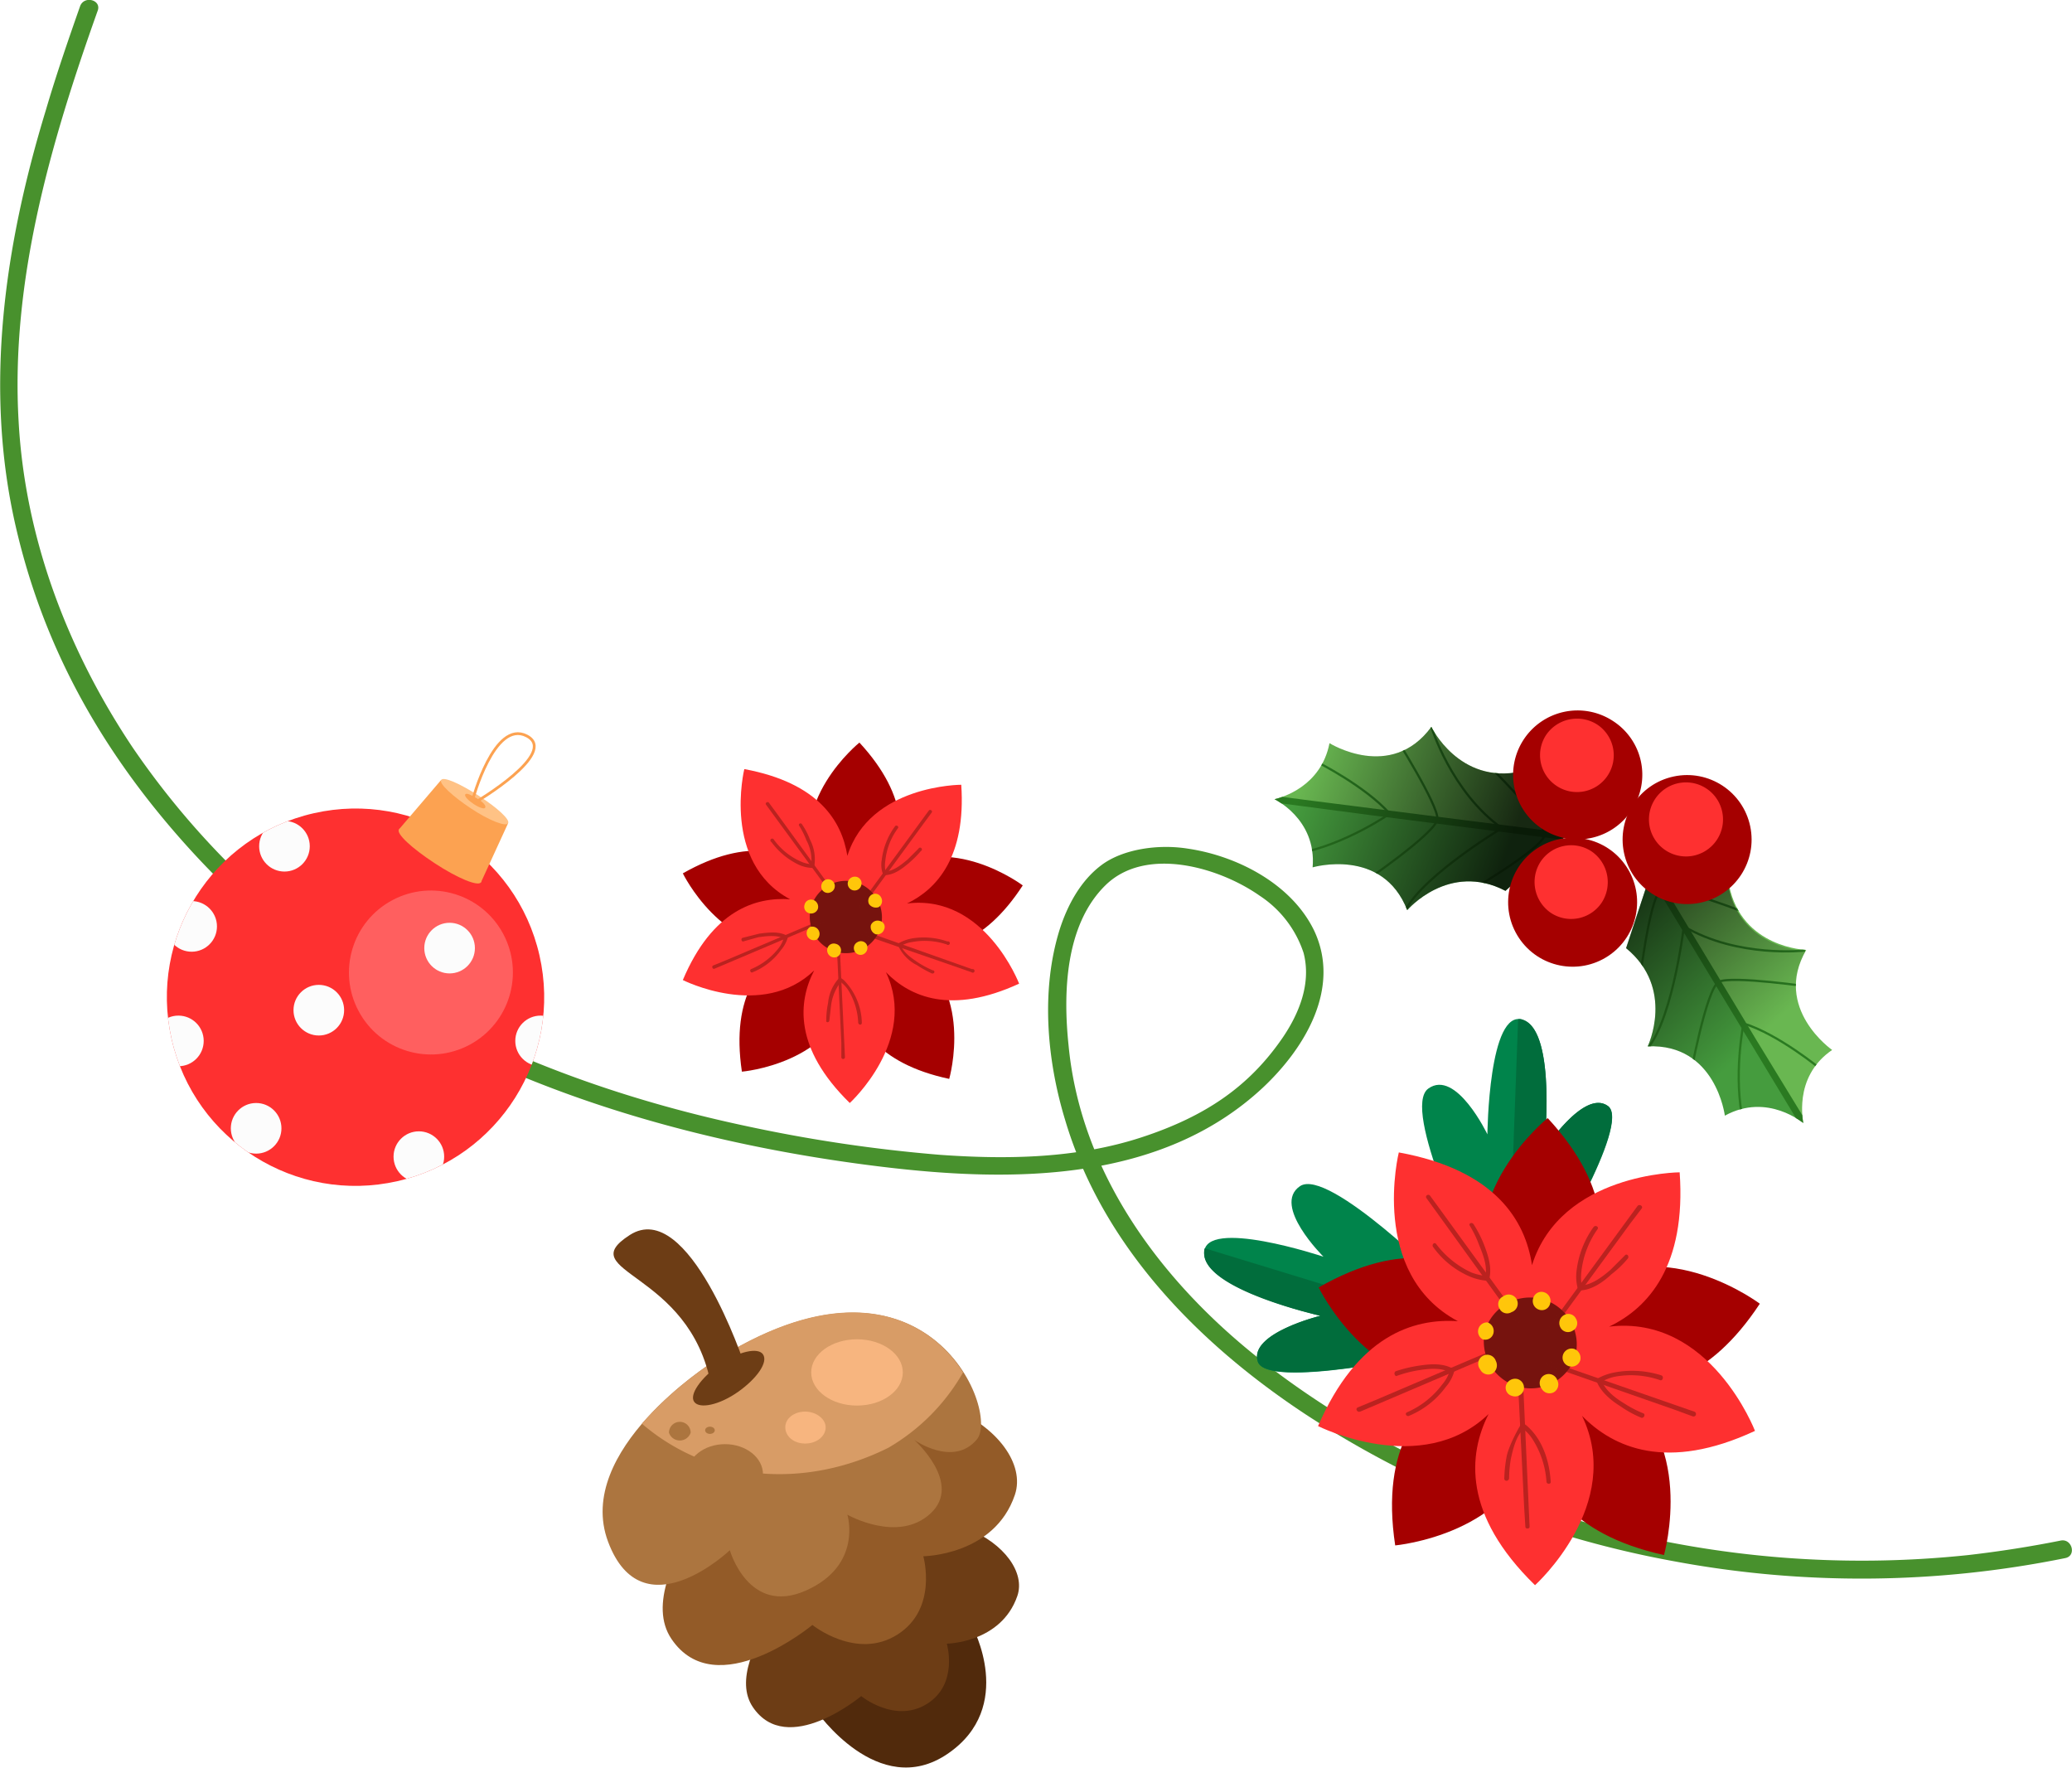 <svg xmlns="http://www.w3.org/2000/svg" xmlns:xlink="http://www.w3.org/1999/xlink" viewBox="0 0 343.8 293.3"><defs><style>.cls-1,.cls-21,.cls-30{fill:none}.cls-2{isolation:isolate}.cls-3{fill:#512a0c}.cls-4{fill:#6d3d15}.cls-5{fill:#935b28}.cls-6{fill:#ac753f}.cls-7{fill:#d89c66}.cls-8{fill:#f7b57f}.cls-9{fill:#48912d}.cls-10{fill:#00844b}.cls-11{fill:#016d3c}.cls-12{fill:#a50000}.cls-13{fill:#fe3030}.cls-14{fill:#76130e}.cls-15{opacity:.5}.cls-16{fill:#ffc60a}.cls-17{clip-path:url(#clip-path)}.cls-18{fill:#459c3e}.cls-19{fill:#69b751}.cls-20{fill:#2a7a21}.cls-21{stroke:#2a7a21;stroke-width:.37px}.cls-21,.cls-30{stroke-miterlimit:10}.cls-22,.cls-24{opacity:.78;mix-blend-mode:overlay}.cls-22{fill:url(#Degradado_sin_nombre_14)}.cls-23{clip-path:url(#clip-path-2)}.cls-24{fill:url(#Degradado_sin_nombre_14-2)}.cls-25{clip-path:url(#clip-path-3)}.cls-26{fill:#ff5f5f}.cls-27{fill:#fcfcfc}.cls-28{fill:#fca251}.cls-29{fill:#ffc285}.cls-30{stroke:#fca251;stroke-width:.46px}</style><clipPath id="clip-path" transform="translate(27.7 120.5)"><path d="M205.8 30.5c-4.1-10.5-15.7-7.1-15.7-7.1.6-7.3-5.2-10.7-6.3-11.3 1.2-.3 7.7-2.1 9.1-9.3 0 0 10.2 6.4 16.9-2.7 0 0 4.6 9.6 14.9 7.4l7.1 11-9.7 8.8c-9.4-4.9-16.3 3.2-16.3 3.2z" class="cls-1"/></clipPath><linearGradient id="Degradado_sin_nombre_14" x1="-632.67" x2="-626.19" y1="2931.43" y2="2895.83" gradientTransform="matrix(-.5 .86 .86 .5 -2614.42 -902.43)" gradientUnits="userSpaceOnUse"><stop offset="0"/><stop offset="1" stop-opacity="0"/></linearGradient><clipPath id="clip-path-2" transform="translate(27.7 120.5)"><path d="M245.7 53.1c11.3-.5 12.8 11.5 12.8 11.5 6.4-3.5 11.9.4 13 1.2-.2-1.3-1.2-8 4.8-12.1 0 0-9.9-6.9-4.3-16.6 0 0-10.7-.3-12.8-10.7l-12.9-2h-.1l-4.1 12.4c8.2 6.7 3.6 16.3 3.6 16.3z" class="cls-1"/></clipPath><linearGradient id="Degradado_sin_nombre_14-2" x1="-821.52" x2="-815.05" y1="-794.25" y2="-829.85" gradientTransform="rotate(126.2 -499.869 -115.097)" xlink:href="#Degradado_sin_nombre_14"/><clipPath id="clip-path-3" transform="translate(27.7 120.5)"><circle cx="31.3" cy="45" r="31.3" class="cls-1" transform="rotate(-12.8 31.06 45.01)"/></clipPath></defs><title>about-el-bn-1_1</title><g class="cls-2"><g id="Layer_2" data-name="Layer 2"><g id="OBJECTS"><path d="M133.6 149.3s7.4 13.4-4.1 21.2-21.8-7.2-21.8-7.2z" class="cls-3" transform="translate(27.7 120.5)"/><path d="M109.5 136.6s-18 17.6-12.3 26.1 18-1.8 18-1.8 5.6 4.6 10.9 1.3 3.3-10 3.3-10 9-.1 11.7-7.9-14.2-19.4-31.6-7.7z" class="cls-4" transform="translate(27.7 120.5)"/><path d="M99.8 117.6s-23.5 22.8-16.1 33.8 23.4-2.3 23.4-2.3 7.3 5.9 14.1 1.6 4.3-13 4.3-13 11.8-.1 15.2-10.2-18.4-25.2-40.9-9.9z" class="cls-5" transform="translate(27.7 120.5)"/><path d="M90.4 105.6s-22.9 14.5-17.2 29.7 20.2 1.4 20.2 1.4 3.1 10.9 12.6 6.7 6.9-12.6 6.9-12.6 8.4 4.8 13.8-.2-2.7-12.2-2.7-12.2 6.5 4.6 10.4-.1-8.6-35.5-44-12.7z" class="cls-6" transform="translate(27.7 120.5)"/><path d="M119.7 119.7c-13.2 6.6-29.1 6.1-40.9-4a60.9 60.9 0 0 1 11.6-10.1c23-14.9 36.3-7 41.7 1.6a33.8 33.8 0 0 1-12.4 12.5z" class="cls-7" transform="translate(27.7 120.5)"/><path d="M98.9 104.2c.9 1.3-1 4-4.1 6.2s-6.4 2.9-7.3 1.7 1.1-4 4.2-6.2 6.4-2.9 7.2-1.7z" class="cls-4" transform="translate(27.7 120.5)"/><path d="M95.8 105.8s-9.2-27.7-19-21.4 10 5.8 13.5 25z" class="cls-4" transform="translate(27.7 120.5)"/><ellipse cx="142.2" cy="227.7" class="cls-8" rx="7.6" ry="5.5"/><path d="M109.3 116.3c0 1.5-1.5 2.7-3.4 2.7s-3.3-1.2-3.3-2.7 1.5-2.6 3.3-2.6 3.4 1.2 3.4 2.6z" class="cls-8" transform="translate(27.7 120.5)"/><ellipse cx="120.3" cy="244.6" class="cls-6" rx="6.3" ry="5"/><path d="M86.9 117.2a1.9 1.9 0 0 1-3.6 0 1.8 1.8 0 0 1 3.6 0z" class="cls-6" transform="translate(27.7 120.5)"/><ellipse cx="117.8" cy="237.3" class="cls-6" rx=".8" ry=".6"/><path d="M315 138a169.7 169.7 0 0 1-65.1.5 166.2 166.2 0 0 1-60.9-24.3c-17.9-11.8-33.8-28-40-49-3-9.9-4-21.4-.9-31.4 1.3-4.1 3.5-8.2 7-10.8s9.3-3.5 14.3-2.7c8.2 1.2 17.3 5.9 21 13.7 4.4 9.5-1.6 19.4-8.5 25.9-16.9 15.8-41.5 15.8-63.1 13.2s-44.1-7.9-64.5-17S17.1 35.3 2.9 19.4s-23.5-33-28-52.6c-5.3-23.1-1.8-46.7 5-69 1.7-5.8 3.7-11.6 5.7-17.3.7-1.8 3.6-1 2.9.8-7.8 21.9-14.5 44.9-13.1 68.3C-23.5-31-16.4-12.5-5.7 3.5a136 136 0 0 0 42.6 40.1C55 54.6 75.3 61.9 96 66.3a249 249 0 0 0 32.3 4.8c11.2.8 22.7.6 33.4-2.9s17.9-8.5 23.4-16.5c2.8-4.1 4.8-9.1 3.5-14.1a18.1 18.1 0 0 0-7.3-9.5c-6.7-4.7-18.9-8.3-25.6-1.7s-7 17.9-6.1 26.5c2 21.2 15.3 39.1 31.6 52s35.7 22.1 55.7 27.6a168.4 168.4 0 0 0 62 5q7.8-.9 15.3-2.4c1.9-.4 2.7 2.5.8 2.9z" class="cls-9" transform="translate(27.7 120.5)"/><path d="M212.3 92.7S192.7 73.1 188 76.3s3.9 11.7 3.9 11.7-19.8-6.6-19.8-.6 19.3 10.4 19.3 10.4-11.9 2.9-10.4 7.6 28.2-1.2 28.2-1.2z" class="cls-10" transform="translate(27.7 120.5)"/><path d="M181 105.4c-1.5-4.7 10.4-7.6 10.4-7.6s-19.4-4.3-19.3-10.4a2.2 2.2 0 0 1 .1-.8l38.6 11.8-1.6 5.8s-26.8 5.8-28.2 1.2z" class="cls-11" transform="translate(27.7 120.5)"/><path d="M216.9 88.5s-12.2-25.1-7.6-28.4 9.8 7.6 9.8 7.6.2-21 5.9-19 3.5 21.6 3.5 21.6 6.6-10.2 10.6-7.3-10.4 26.3-10.4 26.3z" class="cls-10" transform="translate(27.7 120.5)"/><path d="M239.1 63c-4-2.9-10.6 7.3-10.6 7.3s2.2-19.7-3.5-21.6a1.2 1.2 0 0 0-.8-.1l-1.5 40.3 6 .4S243 65.8 239.1 63z" class="cls-11" transform="translate(27.7 120.5)"/><path d="M203.8 135.9c-2.5-16.6 4.3-24 11.1-27.3-15.4 1.8-23.8-15.5-23.8-15.5 14.2-8.1 23.4-4.8 29 .1-7.1-15.2 9-28.2 9-28.2 11 11.9 9.9 21.7 6.4 28.2 13-9.3 28.8 2.6 28.8 2.6-8.5 12.9-17.7 14.7-24.8 13.3 14.6 8.4 8.9 28.4 8.9 28.4-15.8-3.5-20.5-12-21.4-19.3-3.2 15.9-23.2 17.7-23.2 17.7z" class="cls-12" transform="translate(27.7 120.5)"/><path d="M227 142.5c-12-11.7-11.1-21.7-7.7-28.4-11.1 10.7-28.3 2-28.3 2 6.5-15 15.8-17.9 23.2-17.4-14.8-7.9-9.8-28-9.8-28 16 2.9 21 11.3 22.1 18.7C231.3 74.1 251 74 251 74c1.1 15.5-5.2 22.5-11.7 25.6 16.8-2 24.2 17.3 24.2 17.3-14.6 6.8-23.5 2.8-28.7-2.5 7.1 14.7-7.8 28.1-7.8 28.1z" class="cls-13" transform="translate(27.7 120.5)"/><path d="M228.4 95.1a7.8 7.8 0 0 1 5.2 9.7 7.8 7.8 0 0 1-14.9-4.5 7.8 7.8 0 0 1 9.7-5.2z" class="cls-14" transform="translate(27.7 120.5)"/><g class="cls-15"><path d="M220.9 103.1l-20.4 8.7-2.9 1.2c-.5.2-.1.9.4.7l20.4-8.7 2.9-1.2c.4-.2.1-.9-.4-.7z" class="cls-14" transform="translate(27.7 120.5)"/><path d="M204 107.8a20.2 20.2 0 0 1 3.3-.9c1.8-.3 4-.6 5.6.3v-.4a6.3 6.3 0 0 1-1.3 2.4 14.5 14.5 0 0 1-5.8 4.6c-.5.2-.1.8.3.6a14.4 14.4 0 0 0 6.1-4.8 6.6 6.6 0 0 0 1.4-2.6c0-.2 0-.4-.2-.4-1.7-1-3.9-.8-5.8-.5a22.2 22.2 0 0 0-3.7.9c-.4.2-.2.9.2.8zM224.1 107.4l1.1 22.2.2 3.2c0 .4.7.4.7 0l-1-22.2-.2-3.2c0-.4-.8-.5-.8 0z" class="cls-14" transform="translate(27.7 120.5)"/><path d="M222.7 124.9a19.5 19.5 0 0 1 .3-3.4c.4-1.8.9-3.9 2.3-5.1h-.4l.4.4a6.4 6.4 0 0 1 1.3 1.5 14.9 14.9 0 0 1 2.3 7c0 .5.8.5.7 0-.2-3.3-1.3-6.9-3.9-9.2l-.5-.4c-.2-.1-.3-.1-.5.1s-2 3.4-2.4 5.3a23.3 23.3 0 0 0-.4 3.7c0 .5.7.5.8 0zM229.3 106.1l20.9 7.3 3 1.1a.4.4 0 0 0 .2-.8l-21-7.3-2.9-1c-.5-.2-.7.5-.2.7z" class="cls-14" transform="translate(27.7 120.5)"/><path d="M245 114a18.2 18.2 0 0 1-3.1-1.6c-1.5-.9-3.3-2.2-3.9-4l-.2.5a7.7 7.7 0 0 1 2.5-1 14.7 14.7 0 0 1 7.5.6c.4.1.6-.6.2-.8a15.9 15.9 0 0 0-7.8-.5 9.4 9.4 0 0 0-2.8 1l-.2.4c.7 1.9 2.5 3.3 4.1 4.3a17.4 17.4 0 0 0 3.3 1.8c.4.2.8-.5.4-.7zM229.7 100.4l13.1-17.9 1.9-2.5c.3-.4-.4-.8-.7-.4l-13.1 17.9-1.8 2.6c-.3.3.3.7.6.3z" class="cls-14" transform="translate(27.7 120.5)"/><path d="M241.9 87.8l-2.4 2.4c-1.4 1.2-3.1 2.5-5 2.6l.3.3a8.2 8.2 0 0 1-.1-2.7 15.1 15.1 0 0 1 2.7-7c.2-.4-.4-.7-.7-.3a15.6 15.6 0 0 0-2.8 7.2 7.5 7.5 0 0 0 .2 3c.1.1.2.3.4.3 2-.1 3.8-1.4 5.2-2.7a16.6 16.6 0 0 0 2.7-2.6c.3-.4-.2-.9-.5-.5zM224.5 98.4l-13-17.9-1.9-2.6c-.3-.4-.9 0-.6.4l13 18 1.9 2.5c.3.4.9 0 .6-.4z" class="cls-14" transform="translate(27.7 120.5)"/><path d="M216.2 82.9a17.7 17.7 0 0 1 1.5 3.1c.7 1.7 1.5 3.7 1 5.5l.4-.3a8.8 8.8 0 0 1-2.7-.6 15.5 15.5 0 0 1-5.8-4.7c-.3-.4-.8.1-.5.5a14.6 14.6 0 0 0 6.1 4.9 9.5 9.5 0 0 0 2.9.7.3.3 0 0 0 .3-.3c.5-1.9-.2-4-.9-5.8a20.6 20.6 0 0 0-1.7-3.3c-.3-.4-.9-.1-.6.3z" class="cls-14" transform="translate(27.7 120.5)"/></g><path d="M218.3 101.7a1.4 1.4 0 0 0 1.8-1 1.5 1.5 0 0 0-1-1.8 1.5 1.5 0 0 0-.8 2.8zM219.9 107.4a1.6 1.6 0 0 0 .6-2.1 1.5 1.5 0 1 0-2.6 1.4 1.5 1.5 0 0 0 2 .7zM225.1 110.2a1.5 1.5 0 0 0-1-1.9 1.6 1.6 0 0 0-1.9 1 1.4 1.4 0 0 0 1 1.8 1.5 1.5 0 0 0 1.9-.9zM230.7 108.5a1.5 1.5 0 1 0-2.6 1.4 1.5 1.5 0 0 0 2 .6 1.5 1.5 0 0 0 .6-2zM233.5 103.3a1.5 1.5 0 1 0 1 1.9 1.6 1.6 0 0 0-1-1.9zM231.8 97.7a1.5 1.5 0 0 0-.6 2 1.4 1.4 0 0 0 2 .6 1.4 1.4 0 0 0 .6-2 1.4 1.4 0 0 0-2-.6zM226.7 94.9a1.5 1.5 0 0 0 1 1.9 1.4 1.4 0 0 0 1.8-1 1.5 1.5 0 0 0-1-1.9 1.4 1.4 0 0 0-1.8 1zM221.1 96.6a1.4 1.4 0 0 0 2 .6 1.5 1.5 0 1 0-1.4-2.6 1.4 1.4 0 0 0-.6 2z" class="cls-16" transform="translate(27.7 120.5)"/><path d="M95.4 57.3c-1.9-12.8 3.3-18.5 8.5-21-11.8 1.4-18.3-11.9-18.3-11.9 10.9-6.2 18-3.7 22.3.1-5.4-11.8 7-21.8 7-21.8 8.5 9.2 7.6 16.7 4.9 21.7 10-7.2 22.2 2 22.2 2-6.5 10-13.6 11.4-19.1 10.3 11.3 6.5 6.9 21.8 6.9 21.8-12.2-2.6-15.8-9.2-16.5-14.8-2.5 12.3-17.9 13.6-17.9 13.6z" class="cls-12" transform="translate(27.7 120.5)"/><path d="M113.3 62.5c-9.3-9.1-8.6-16.8-5.9-22-8.6 8.3-21.8 1.6-21.8 1.6 4.9-11.6 12.1-13.8 17.8-13.4C92 22.6 95.8 7.1 95.8 7.1c12.4 2.3 16.2 8.7 17.1 14.4 3.7-11.8 18.9-11.8 18.9-11.8.8 11.9-4 17.3-9 19.7 12.9-1.6 18.6 13.3 18.6 13.3-11.3 5.2-18.1 2.2-22.1-1.9 5.4 11.3-6 21.7-6 21.7z" class="cls-13" transform="translate(27.7 120.5)"/><path d="M114.4 25.9a6.1 6.1 0 0 1 4 7.5 6 6 0 1 1-4-7.5z" class="cls-14" transform="translate(27.7 120.5)"/><g class="cls-15"><path d="M108.6 32.1l-15.8 6.7-2.2.9c-.3.2 0 .7.3.5l15.8-6.7 2.2-.9c.3-.2 0-.7-.3-.5z" class="cls-14" transform="translate(27.7 120.5)"/><path d="M95.6 35.7l2.5-.7c1.4-.2 3.1-.4 4.3.2v-.3a4.8 4.8 0 0 1-.9 1.9 11.3 11.3 0 0 1-4.6 3.5c-.3.2 0 .7.3.5a10.7 10.7 0 0 0 4.7-3.7 5.6 5.6 0 0 0 1.1-2 .5.5 0 0 0-.2-.4c-1.3-.7-3-.5-4.5-.3l-2.8.7c-.3.1-.2.7.2.6zM111.1 35.4l.8 17.1v2.4a.3.3 0 0 0 .6 0l-.8-17v-2.5c-.1-.4-.6-.4-.6 0z" class="cls-14" transform="translate(27.7 120.5)"/><path d="M109.9 48.9l.3-2.6a8 8 0 0 1 1.7-4h-.2l.3.3a5.2 5.2 0 0 1 1 1.1 11.1 11.1 0 0 1 1.7 5.5c.1.4.6.4.6 0a10.4 10.4 0 0 0-3-7.1l-.4-.3a.3.3 0 0 0-.4 0 7 7 0 0 0-1.8 4.1 14.3 14.3 0 0 0-.3 2.9c-.1.4.5.4.5 0zM115 34.4l16.2 5.6 2.3.8a.3.3 0 1 0 .1-.5l-16.1-5.7-2.3-.8c-.4-.1-.5.5-.2.6z" class="cls-14" transform="translate(27.7 120.5)"/><path d="M127.1 40.5a16.7 16.7 0 0 1-2.3-1.2c-1.2-.8-2.6-1.7-3.1-3.1v.3a4.9 4.9 0 0 1 1.9-.7 11.5 11.5 0 0 1 5.8.4.3.3 0 1 0 .1-.5 11.9 11.9 0 0 0-5.9-.5 7.2 7.2 0 0 0-2.2.8c-.1.1-.2.2-.1.3a6.6 6.6 0 0 0 3.1 3.3 20.1 20.1 0 0 0 2.5 1.4c.4.1.6-.3.3-.5zM115.4 30l10.1-13.8 1.4-1.9c.2-.3-.3-.6-.5-.3l-10.1 13.8-1.4 1.9c-.2.3.3.6.5.3z" class="cls-14" transform="translate(27.7 120.5)"/><path d="M124.7 20.3l-1.8 1.8c-1.1.9-2.4 2-3.9 2l.3.3a5 5 0 0 1-.1-2.1 10.9 10.9 0 0 1 2.1-5.4c.2-.3-.3-.6-.5-.3a11.8 11.8 0 0 0-2.2 5.6 4.4 4.4 0 0 0 .2 2.3.2.2 0 0 0 .2.2c1.6 0 2.9-1 4.1-2a18.9 18.9 0 0 0 2-2 .3.3 0 1 0-.4-.4zM111.4 28.5l-10.1-13.9-1.4-1.9c-.2-.3-.7 0-.5.3l10.1 13.8 1.4 2c.2.3.7 0 .5-.3z" class="cls-14" transform="translate(27.7 120.5)"/><path d="M104.9 16.5a13.4 13.4 0 0 1 1.2 2.4 7.1 7.1 0 0 1 .8 4.2l.3-.2a5.4 5.4 0 0 1-2.1-.5 11 11 0 0 1-4.4-3.6.3.3 0 1 0-.4.4 12.1 12.1 0 0 0 4.6 3.8 5.9 5.9 0 0 0 2.3.5l.2-.2a7.1 7.1 0 0 0-.7-4.5 11.9 11.9 0 0 0-1.3-2.5c-.2-.4-.7-.1-.5.2z" class="cls-14" transform="translate(27.7 120.5)"/></g><path d="M106.5 31a1.2 1.2 0 0 0 1.5-.7 1.2 1.2 0 0 0-.8-1.5 1.1 1.1 0 0 0-1.4.8 1.1 1.1 0 0 0 .7 1.4zM107.8 35.4a1.2 1.2 0 0 0-1.1-2.1 1.2 1.2 0 0 0-.4 1.6 1.2 1.2 0 0 0 1.5.5zM111.8 37.5a1.1 1.1 0 0 0-.8-1.4 1.1 1.1 0 0 0-1.4.7 1.2 1.2 0 0 0 .8 1.5 1.1 1.1 0 0 0 1.4-.8zM116.1 36.2a1.1 1.1 0 0 0-1.5-.4 1.1 1.1 0 0 0-.5 1.5 1.1 1.1 0 0 0 1.5.5 1.2 1.2 0 0 0 .5-1.6zM118.3 32.3a1.2 1.2 0 0 0-1.5.7 1.3 1.3 0 0 0 .8 1.5 1.2 1.2 0 0 0 1.4-.8 1 1 0 0 0-.7-1.4zM117 27.9a1.2 1.2 0 0 0-.5 1.6 1.4 1.4 0 0 0 1.6.5 1.2 1.2 0 0 0 .4-1.6 1.1 1.1 0 0 0-1.5-.5zM113 25.8a1.1 1.1 0 0 0 2.2.6 1.1 1.1 0 0 0-.7-1.4 1.2 1.2 0 0 0-1.5.8zM108.7 27.1a1.1 1.1 0 0 0 1.5.4 1.1 1.1 0 0 0-1-2 1.2 1.2 0 0 0-.5 1.6z" class="cls-16" transform="translate(27.7 120.5)"/><g class="cls-17"><path d="M183.6 12s7.2 3.3 6.5 11.4c0 0 11.6-3.4 15.7 7.1 0 0 6.9-8.1 16.3-3.2l9.7-8.9z" class="cls-18" transform="translate(27.7 120.5)"/><path d="M183.6 12.1s7.8-1.4 9.3-9.4c0 0 10.2 6.4 16.9-2.7 0 0 4.6 9.6 14.9 7.4l7.1 11.1z" class="cls-19" transform="translate(27.7 120.5)"/><path d="M182.7 12.5l16.7 2.2 26.6 3.4 6.2.8c.7 0 .7-1.1 0-1.2l-16.7-2.1-26.7-3.4-6.1-.8c-.7-.1-.7 1 0 1.1z" class="cls-20" transform="translate(27.7 120.5)"/><path d="M190.8 5.9s8 4 12.1 8.6c0 0-7.3 5.1-15.2 6.6" class="cls-21" transform="translate(27.7 120.5)"/><path d="M203.6 1.4s7.4 11.7 7.2 14-12.7 10.8-12.7 10.8M218.7 5.9s10.1 9.8 9.9 12.1-14.2 10.4-14.2 10.4" class="cls-21" transform="translate(27.7 120.5)"/><path d="M209.8.1s3.3 10.8 11.7 16.8c0 0-15 9-16.5 14.9" class="cls-21" transform="translate(27.7 120.5)"/><path d="M190.1 23.4c.6-7.3-5.2-10.7-6.3-11.3 1.2-.3 7.7-2.1 9.1-9.3 0 0 10.2 6.4 16.9-2.7 0 0 4.6 9.6 14.9 7.4l7.1 11-9.7 8.8c-9.4-4.9-16.3 3.2-16.3 3.2-4.1-10.5-15.7-7.1-15.7-7.1z" class="cls-22" transform="translate(27.7 120.5)"/></g><g class="cls-23"><path d="M271.6 65.9s-6-5.2-13.1-1.3c0 0-1.5-12-12.8-11.5 0 0 4.6-9.6-3.6-16.2l4.1-12.5z" class="cls-18" transform="translate(27.7 120.5)"/><path d="M271.6 66s-2-7.7 4.7-12.3c0 0-9.9-6.9-4.3-16.6 0 0-10.7-.3-12.8-10.7l-13-2z" class="cls-19" transform="translate(27.7 120.5)"/><path d="M272.5 66.4L263.7 52l-13.8-22.9-3.2-5.3c-.4-.6-1.4-.1-1 .5l8.7 14.4 13.9 23 3.2 5.3c.4.6 1.3 0 1-.6z" class="cls-20" transform="translate(27.7 120.5)"/><path d="M274.3 56.8s-6.9-5.7-12.7-7.5c0 0-1.8 8.8 0 16.6" class="cls-21" transform="translate(27.7 120.5)"/><path d="M273.2 43.3s-13.6-2-15.7-.9-4.8 16-4.8 16M262.9 31.3s-13-5.2-15-4.1-3.8 17.2-3.8 17.2" class="cls-21" transform="translate(27.7 120.5)"/><path d="M271.8 37.2s-11.1 1.3-20.1-4c0 0-2.1 17.4-6.9 21.1" class="cls-21" transform="translate(27.7 120.5)"/><path d="M258.5 64.6c6.4-3.5 11.9.4 13 1.2v.2h-.1c-.2-1.3-1.2-8 4.8-12.1 0 0-9.9-6.9-4.3-16.6 0 0-10.7-.3-12.8-10.7l-12.9-2h-.1L242 37c8.2 6.6 3.6 16.2 3.6 16.2 11.4-.6 12.9 11.4 12.9 11.4z" class="cls-24" transform="translate(27.7 120.5)"/></g><circle cx="252.2" cy="18.7" r="10.7" class="cls-12" transform="rotate(-11.9 844.609 -54.065)"/><path d="M257.2 18.8a6.1 6.1 0 0 1-10.3-6.7 6.1 6.1 0 0 1 10.3 6.7z" class="cls-13" transform="translate(27.7 120.5)"/><path d="M243.1 13.8a10.7 10.7 0 1 1-3.2-14.7 10.6 10.6 0 0 1 3.2 14.7z" class="cls-12" transform="translate(27.7 120.5)"/><path d="M239.1 8.1a6.1 6.1 0 0 1-8.5 1.8 6.1 6.1 0 0 1-1.8-8.4 6.2 6.2 0 0 1 8.5-1.8 6.1 6.1 0 0 1 1.8 8.4z" class="cls-13" transform="translate(27.7 120.5)"/><circle cx="233.2" cy="29.1" r="10.7" class="cls-12" transform="rotate(-33.6 446.772 43.452)"/><path d="M238.1 29.2a6.1 6.1 0 0 1-8.4 1.8 6.2 6.2 0 0 1-1.8-8.5 6.1 6.1 0 0 1 8.4-1.8 6.2 6.2 0 0 1 1.8 8.5z" class="cls-13" transform="translate(27.7 120.5)"/><g class="cls-25"><circle cx="31.3" cy="45" r="31.3" class="cls-13" transform="rotate(-12.8 582.052 -18.216)"/><circle cx="43.8" cy="40.9" r="13.6" class="cls-26" transform="rotate(-28.1 298.303 45.778)"/><circle cx="89.7" cy="172.7" r="4.2" class="cls-27"/><circle cx="74.6" cy="157.3" r="4.2" class="cls-27"/><circle cx="47.2" cy="140.4" r="4.2" class="cls-27"/><circle cx="52.9" cy="167.6" r="4.2" class="cls-27"/><circle cx="31.8" cy="153.7" r="4.2" class="cls-27"/><circle cx="69.5" cy="191.9" r="4.2" class="cls-27"/><circle cx="42.5" cy="187.2" r="4.2" class="cls-27"/><circle cx="29.6" cy="172.7" r="4.2" class="cls-27"/></g><path d="M52.1 25.9c-.5.7-3.9-.7-7.7-3.2s-6.4-4.9-5.9-5.6 3.8.6 7.6 3.1 6.5 4.9 6 5.7z" class="cls-28" transform="translate(27.7 120.5)"/><path d="M45.5 8.9l-7 8.2 13.6 8.8 4.5-9.8z" class="cls-28" transform="translate(27.7 120.5)"/><path d="M56.6 16.1c-.4.6-3.2-.5-6.2-2.5s-5.3-4.1-4.9-4.7 3.1.6 6.2 2.6 5.3 4 4.9 4.6z" class="cls-29" transform="translate(27.7 120.5)"/><path d="M52.8 13.5c-.1.3-1 0-1.9-.6s-1.6-1.3-1.4-1.6 1 .1 2 .7 1.5 1.2 1.3 1.5z" class="cls-28" transform="translate(27.7 120.5)"/><path d="M51.2 12.6s13.9-8.2 8.5-11-9 10.7-9 10.7" class="cls-30" transform="translate(27.7 120.5)"/></g></g></g></svg>